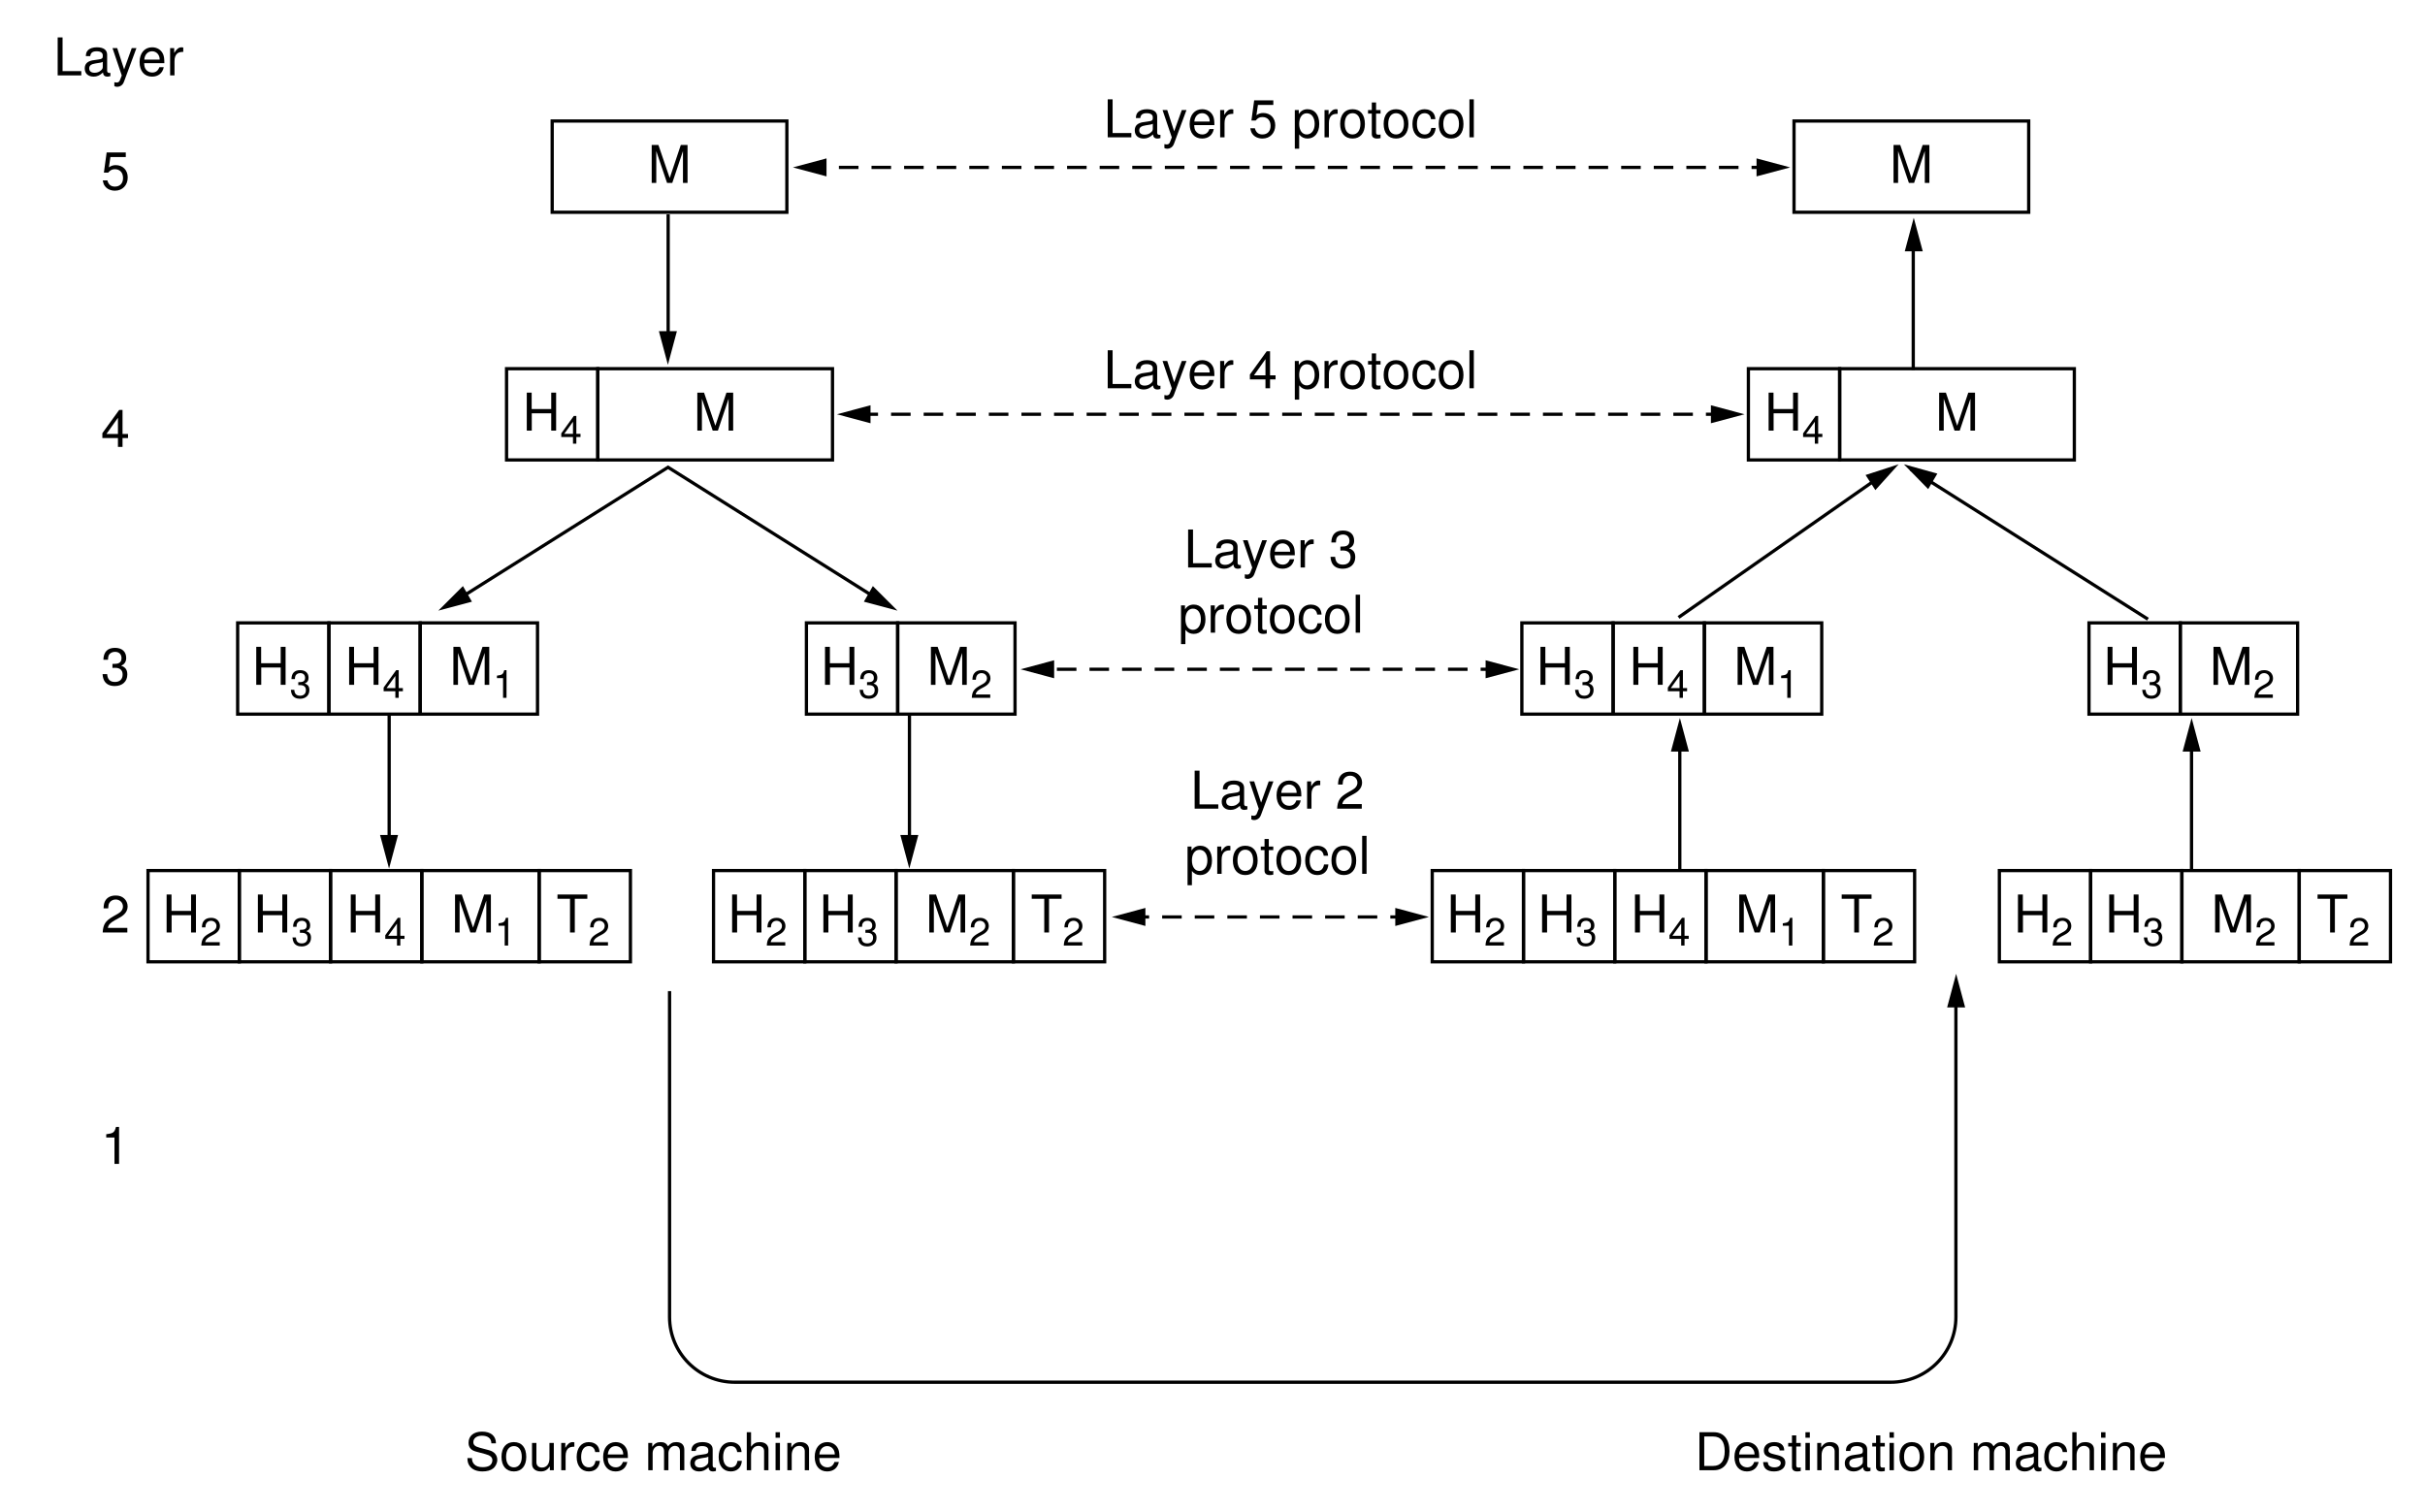 <?xml version="1.0" encoding="UTF-8"?>
<svg xmlns="http://www.w3.org/2000/svg" xmlns:xlink="http://www.w3.org/1999/xlink" width="372pt" height="232pt" viewBox="0 0 372 232" version="1.1">
<defs>
<g>
<symbol overflow="visible" id="glyph0-0">
<path style="stroke:none;" d=""/>
</symbol>
<symbol overflow="visible" id="glyph0-1">
<path style="stroke:none;" d="M 4.406 -2.656 L 4.406 0 L 5.156 0 L 5.156 -5.828 L 4.406 -5.828 L 4.406 -3.312 L 1.406 -3.312 L 1.406 -5.828 L 0.656 -5.828 L 0.656 0 L 1.422 0 L 1.422 -2.656 Z M 4.406 -2.656 "/>
</symbol>
<symbol overflow="visible" id="glyph0-2">
<path style="stroke:none;" d="M 3.75 0 L 5.391 -4.891 L 5.391 0 L 6.094 0 L 6.094 -5.828 L 5.062 -5.828 L 3.359 -0.75 L 1.625 -5.828 L 0.594 -5.828 L 0.594 0 L 1.297 0 L 1.297 -4.891 L 2.953 0 Z M 3.75 0 "/>
</symbol>
<symbol overflow="visible" id="glyph0-3">
<path style="stroke:none;" d="M 2.828 -5.172 L 4.75 -5.172 L 4.75 -5.828 L 0.172 -5.828 L 0.172 -5.172 L 2.094 -5.172 L 2.094 0 L 2.828 0 Z M 2.828 -5.172 "/>
</symbol>
<symbol overflow="visible" id="glyph0-4">
<path style="stroke:none;" d="M 1.391 -5.828 L 0.641 -5.828 L 0.641 0 L 4.266 0 L 4.266 -0.656 L 1.391 -0.656 Z M 1.391 -5.828 "/>
</symbol>
<symbol overflow="visible" id="glyph0-5">
<path style="stroke:none;" d="M 4.281 -0.391 C 4.203 -0.375 4.172 -0.375 4.141 -0.375 C 3.906 -0.375 3.781 -0.5 3.781 -0.703 L 3.781 -3.172 C 3.781 -3.906 3.234 -4.312 2.203 -4.312 C 1.594 -4.312 1.094 -4.141 0.812 -3.828 C 0.609 -3.609 0.531 -3.375 0.516 -2.953 L 1.188 -2.953 C 1.25 -3.469 1.547 -3.703 2.172 -3.703 C 2.781 -3.703 3.109 -3.469 3.109 -3.078 L 3.109 -2.891 C 3.109 -2.609 2.938 -2.5 2.422 -2.438 C 1.469 -2.312 1.328 -2.281 1.078 -2.172 C 0.578 -1.969 0.344 -1.594 0.344 -1.062 C 0.344 -0.297 0.859 0.188 1.719 0.188 C 2.234 0.188 2.656 0 3.141 -0.438 C 3.188 -0.016 3.391 0.188 3.828 0.188 C 3.953 0.188 4.062 0.172 4.281 0.109 Z M 3.109 -1.312 C 3.109 -1.094 3.047 -0.953 2.844 -0.781 C 2.578 -0.531 2.25 -0.406 1.859 -0.406 C 1.344 -0.406 1.031 -0.641 1.031 -1.078 C 1.031 -1.516 1.328 -1.734 2.047 -1.844 C 2.75 -1.938 2.891 -1.969 3.109 -2.078 Z M 3.109 -1.312 "/>
</symbol>
<symbol overflow="visible" id="glyph0-6">
<path style="stroke:none;" d="M 3.109 -4.188 L 1.938 -0.922 L 0.875 -4.188 L 0.156 -4.188 L 1.578 0.016 L 1.312 0.688 C 1.219 0.969 1.062 1.094 0.781 1.094 C 0.688 1.094 0.578 1.078 0.438 1.047 L 0.438 1.641 C 0.562 1.719 0.703 1.75 0.875 1.75 C 1.094 1.75 1.328 1.672 1.5 1.547 C 1.719 1.391 1.828 1.219 1.953 0.875 L 3.828 -4.188 Z M 3.109 -4.188 "/>
</symbol>
<symbol overflow="visible" id="glyph0-7">
<path style="stroke:none;" d="M 4.109 -1.875 C 4.109 -2.516 4.062 -2.891 3.938 -3.203 C 3.656 -3.891 3.031 -4.312 2.234 -4.312 C 1.078 -4.312 0.312 -3.422 0.312 -2.047 C 0.312 -0.656 1.047 0.188 2.219 0.188 C 3.188 0.188 3.844 -0.359 4.016 -1.266 L 3.344 -1.266 C 3.156 -0.719 2.781 -0.438 2.25 -0.438 C 1.828 -0.438 1.469 -0.625 1.234 -0.969 C 1.078 -1.219 1.031 -1.453 1.016 -1.875 Z M 1.031 -2.422 C 1.094 -3.188 1.562 -3.703 2.234 -3.703 C 2.891 -3.703 3.391 -3.156 3.391 -2.469 C 3.391 -2.453 3.391 -2.438 3.391 -2.422 Z M 1.031 -2.422 "/>
</symbol>
<symbol overflow="visible" id="glyph0-8">
<path style="stroke:none;" d="M 0.547 -4.188 L 0.547 0 L 1.219 0 L 1.219 -2.172 C 1.219 -2.781 1.375 -3.172 1.703 -3.406 C 1.906 -3.547 2.109 -3.594 2.562 -3.609 L 2.562 -4.281 C 2.453 -4.297 2.406 -4.312 2.312 -4.312 C 1.875 -4.312 1.547 -4.062 1.172 -3.438 L 1.172 -4.188 Z M 0.547 -4.188 "/>
</symbol>
<symbol overflow="visible" id="glyph0-9">
<path style="stroke:none;" d=""/>
</symbol>
<symbol overflow="visible" id="glyph0-10">
<path style="stroke:none;" d="M 4.047 -0.703 L 1.062 -0.703 C 1.141 -1.156 1.391 -1.453 2.094 -1.859 L 2.891 -2.297 C 3.688 -2.734 4.094 -3.312 4.094 -4.016 C 4.094 -4.484 3.891 -4.922 3.562 -5.219 C 3.219 -5.531 2.812 -5.672 2.266 -5.672 C 1.547 -5.672 1.016 -5.422 0.703 -4.938 C 0.5 -4.625 0.422 -4.281 0.406 -3.703 L 1.109 -3.703 C 1.125 -4.094 1.172 -4.312 1.266 -4.5 C 1.453 -4.844 1.828 -5.062 2.25 -5.062 C 2.891 -5.062 3.375 -4.594 3.375 -3.984 C 3.375 -3.547 3.109 -3.156 2.594 -2.875 L 1.859 -2.453 C 0.688 -1.781 0.344 -1.25 0.266 0 L 4.047 0 Z M 4.047 -0.703 "/>
</symbol>
<symbol overflow="visible" id="glyph0-11">
<path style="stroke:none;" d="M 0.438 1.75 L 1.109 1.75 L 1.109 -0.438 C 1.453 -0.016 1.844 0.188 2.391 0.188 C 3.469 0.188 4.188 -0.688 4.188 -2.031 C 4.188 -3.438 3.5 -4.312 2.391 -4.312 C 1.812 -4.312 1.359 -4.062 1.047 -3.562 L 1.047 -4.188 L 0.438 -4.188 Z M 2.266 -3.688 C 3.016 -3.688 3.484 -3.047 3.484 -2.047 C 3.484 -1.094 3 -0.438 2.266 -0.438 C 1.562 -0.438 1.109 -1.078 1.109 -2.062 C 1.109 -3.047 1.562 -3.688 2.266 -3.688 Z M 2.266 -3.688 "/>
</symbol>
<symbol overflow="visible" id="glyph0-12">
<path style="stroke:none;" d="M 2.172 -4.312 C 1 -4.312 0.281 -3.469 0.281 -2.062 C 0.281 -0.656 0.984 0.188 2.188 0.188 C 3.359 0.188 4.078 -0.656 4.078 -2.031 C 4.078 -3.484 3.391 -4.312 2.172 -4.312 Z M 2.188 -3.703 C 2.938 -3.703 3.391 -3.078 3.391 -2.047 C 3.391 -1.062 2.922 -0.438 2.188 -0.438 C 1.438 -0.438 0.984 -1.047 0.984 -2.062 C 0.984 -3.078 1.438 -3.703 2.188 -3.703 Z M 2.188 -3.703 "/>
</symbol>
<symbol overflow="visible" id="glyph0-13">
<path style="stroke:none;" d="M 2.031 -4.188 L 1.344 -4.188 L 1.344 -5.344 L 0.688 -5.344 L 0.688 -4.188 L 0.109 -4.188 L 0.109 -3.641 L 0.688 -3.641 L 0.688 -0.484 C 0.688 -0.062 0.969 0.188 1.484 0.188 C 1.641 0.188 1.812 0.172 2.031 0.125 L 2.031 -0.438 C 1.938 -0.406 1.844 -0.406 1.719 -0.406 C 1.422 -0.406 1.344 -0.484 1.344 -0.781 L 1.344 -3.641 L 2.031 -3.641 Z M 2.031 -4.188 "/>
</symbol>
<symbol overflow="visible" id="glyph0-14">
<path style="stroke:none;" d="M 3.766 -2.781 C 3.734 -3.188 3.641 -3.453 3.484 -3.688 C 3.203 -4.078 2.703 -4.312 2.109 -4.312 C 0.984 -4.312 0.25 -3.422 0.25 -2.031 C 0.25 -0.672 0.969 0.188 2.109 0.188 C 3.109 0.188 3.734 -0.422 3.812 -1.438 L 3.141 -1.438 C 3.031 -0.766 2.688 -0.438 2.125 -0.438 C 1.391 -0.438 0.938 -1.031 0.938 -2.031 C 0.938 -3.078 1.375 -3.703 2.109 -3.703 C 2.656 -3.703 3.016 -3.375 3.094 -2.781 Z M 3.766 -2.781 "/>
</symbol>
<symbol overflow="visible" id="glyph0-15">
<path style="stroke:none;" d="M 1.219 -5.828 L 0.547 -5.828 L 0.547 0 L 1.219 0 Z M 1.219 -5.828 "/>
</symbol>
<symbol overflow="visible" id="glyph0-16">
<path style="stroke:none;" d="M 1.766 -2.594 L 1.859 -2.594 L 2.156 -2.609 C 2.922 -2.609 3.328 -2.25 3.328 -1.578 C 3.328 -0.859 2.891 -0.438 2.156 -0.438 C 1.391 -0.438 1.016 -0.828 0.953 -1.641 L 0.25 -1.641 C 0.281 -1.188 0.375 -0.891 0.5 -0.641 C 0.797 -0.094 1.359 0.188 2.125 0.188 C 3.297 0.188 4.047 -0.516 4.047 -1.578 C 4.047 -2.297 3.766 -2.703 3.094 -2.938 C 3.609 -3.141 3.875 -3.547 3.875 -4.109 C 3.875 -5.094 3.234 -5.672 2.156 -5.672 C 1.016 -5.672 0.406 -5.047 0.375 -3.844 L 1.078 -3.844 C 1.094 -4.188 1.125 -4.375 1.203 -4.547 C 1.375 -4.859 1.719 -5.062 2.156 -5.062 C 2.781 -5.062 3.156 -4.688 3.156 -4.094 C 3.156 -3.688 3.016 -3.453 2.703 -3.312 C 2.516 -3.234 2.266 -3.203 1.766 -3.203 Z M 1.766 -2.594 "/>
</symbol>
<symbol overflow="visible" id="glyph0-17">
<path style="stroke:none;" d="M 2.609 -1.359 L 2.609 0 L 3.312 0 L 3.312 -1.359 L 4.156 -1.359 L 4.156 -1.984 L 3.312 -1.984 L 3.312 -5.672 L 2.797 -5.672 L 0.219 -2.109 L 0.219 -1.359 Z M 2.609 -1.984 L 0.844 -1.984 L 2.609 -4.469 Z M 2.609 -1.984 "/>
</symbol>
<symbol overflow="visible" id="glyph0-18">
<path style="stroke:none;" d="M 3.812 -5.672 L 0.875 -5.672 L 0.453 -2.578 L 1.109 -2.578 C 1.438 -2.969 1.703 -3.109 2.141 -3.109 C 2.906 -3.109 3.391 -2.594 3.391 -1.75 C 3.391 -0.938 2.906 -0.438 2.141 -0.438 C 1.531 -0.438 1.156 -0.75 0.984 -1.391 L 0.281 -1.391 C 0.375 -0.922 0.453 -0.703 0.625 -0.5 C 0.938 -0.062 1.516 0.188 2.156 0.188 C 3.297 0.188 4.109 -0.641 4.109 -1.844 C 4.109 -2.969 3.359 -3.734 2.266 -3.734 C 1.875 -3.734 1.547 -3.625 1.219 -3.391 L 1.453 -4.969 L 3.812 -4.969 Z M 3.812 -5.672 "/>
</symbol>
<symbol overflow="visible" id="glyph0-19">
<path style="stroke:none;" d="M 2.078 -4.047 L 2.078 0 L 2.781 0 L 2.781 -5.672 L 2.312 -5.672 C 2.062 -4.797 1.906 -4.688 0.812 -4.547 L 0.812 -4.047 Z M 2.078 -4.047 "/>
</symbol>
<symbol overflow="visible" id="glyph0-20">
<path style="stroke:none;" d="M 4.766 -4.125 C 4.766 -5.266 3.969 -5.922 2.625 -5.922 C 1.359 -5.922 0.562 -5.266 0.562 -4.219 C 0.562 -3.5 0.938 -3.062 1.703 -2.859 L 3.156 -2.469 C 3.891 -2.281 4.219 -1.984 4.219 -1.531 C 4.219 -1.219 4.062 -0.891 3.812 -0.719 C 3.578 -0.562 3.203 -0.469 2.734 -0.469 C 2.109 -0.469 1.672 -0.625 1.391 -0.953 C 1.172 -1.219 1.078 -1.5 1.094 -1.859 L 0.391 -1.859 C 0.391 -1.312 0.5 -0.969 0.734 -0.641 C 1.125 -0.109 1.797 0.188 2.688 0.188 C 3.391 0.188 3.953 0.031 4.328 -0.266 C 4.719 -0.578 4.969 -1.094 4.969 -1.594 C 4.969 -2.312 4.516 -2.844 3.734 -3.062 L 2.266 -3.453 C 1.562 -3.641 1.297 -3.875 1.297 -4.312 C 1.297 -4.906 1.828 -5.297 2.609 -5.297 C 3.531 -5.297 4.062 -4.875 4.062 -4.125 Z M 4.766 -4.125 "/>
</symbol>
<symbol overflow="visible" id="glyph0-21">
<path style="stroke:none;" d="M 3.859 0 L 3.859 -4.188 L 3.188 -4.188 L 3.188 -1.812 C 3.188 -0.953 2.75 -0.406 2.047 -0.406 C 1.516 -0.406 1.188 -0.719 1.188 -1.219 L 1.188 -4.188 L 0.516 -4.188 L 0.516 -0.953 C 0.516 -0.266 1.047 0.188 1.859 0.188 C 2.469 0.188 2.859 -0.031 3.25 -0.578 L 3.25 0 Z M 3.859 0 "/>
</symbol>
<symbol overflow="visible" id="glyph0-22">
<path style="stroke:none;" d="M 0.562 -4.188 L 0.562 0 L 1.234 0 L 1.234 -2.625 C 1.234 -3.234 1.672 -3.734 2.219 -3.734 C 2.719 -3.734 2.984 -3.422 2.984 -2.891 L 2.984 0 L 3.656 0 L 3.656 -2.625 C 3.656 -3.234 4.109 -3.734 4.641 -3.734 C 5.141 -3.734 5.422 -3.422 5.422 -2.891 L 5.422 0 L 6.094 0 L 6.094 -3.141 C 6.094 -3.891 5.656 -4.312 4.875 -4.312 C 4.312 -4.312 3.984 -4.141 3.594 -3.672 C 3.344 -4.125 3.016 -4.312 2.469 -4.312 C 1.906 -4.312 1.531 -4.109 1.172 -3.594 L 1.172 -4.188 Z M 0.562 -4.188 "/>
</symbol>
<symbol overflow="visible" id="glyph0-23">
<path style="stroke:none;" d="M 0.562 -5.828 L 0.562 0 L 1.219 0 L 1.219 -2.312 C 1.219 -3.172 1.672 -3.734 2.359 -3.734 C 2.578 -3.734 2.797 -3.656 2.953 -3.531 C 3.141 -3.406 3.219 -3.203 3.219 -2.906 L 3.219 0 L 3.891 0 L 3.891 -3.172 C 3.891 -3.875 3.391 -4.312 2.562 -4.312 C 1.969 -4.312 1.609 -4.125 1.219 -3.609 L 1.219 -5.828 Z M 0.562 -5.828 "/>
</symbol>
<symbol overflow="visible" id="glyph0-24">
<path style="stroke:none;" d="M 1.203 -4.188 L 0.531 -4.188 L 0.531 0 L 1.203 0 Z M 1.203 -5.828 L 0.531 -5.828 L 0.531 -4.984 L 1.203 -4.984 Z M 1.203 -5.828 "/>
</symbol>
<symbol overflow="visible" id="glyph0-25">
<path style="stroke:none;" d="M 0.562 -4.188 L 0.562 0 L 1.234 0 L 1.234 -2.312 C 1.234 -3.172 1.688 -3.734 2.375 -3.734 C 2.891 -3.734 3.234 -3.406 3.234 -2.906 L 3.234 0 L 3.891 0 L 3.891 -3.172 C 3.891 -3.859 3.375 -4.312 2.562 -4.312 C 1.938 -4.312 1.547 -4.078 1.172 -3.484 L 1.172 -4.188 Z M 0.562 -4.188 "/>
</symbol>
<symbol overflow="visible" id="glyph0-26">
<path style="stroke:none;" d="M 0.719 0 L 2.953 0 C 4.438 0 5.328 -1.109 5.328 -2.922 C 5.328 -4.734 4.438 -5.828 2.953 -5.828 L 0.719 -5.828 Z M 1.453 -0.656 L 1.453 -5.172 L 2.828 -5.172 C 3.984 -5.172 4.594 -4.406 4.594 -2.906 C 4.594 -1.438 3.984 -0.656 2.828 -0.656 Z M 1.453 -0.656 "/>
</symbol>
<symbol overflow="visible" id="glyph0-27">
<path style="stroke:none;" d="M 3.5 -3.031 C 3.5 -3.844 2.953 -4.312 1.984 -4.312 C 1.016 -4.312 0.375 -3.812 0.375 -3.031 C 0.375 -2.375 0.719 -2.062 1.703 -1.828 L 2.328 -1.672 C 2.797 -1.562 2.969 -1.391 2.969 -1.094 C 2.969 -0.703 2.578 -0.438 2 -0.438 C 1.641 -0.438 1.344 -0.531 1.172 -0.719 C 1.062 -0.828 1.016 -0.953 0.969 -1.25 L 0.266 -1.25 C 0.297 -0.281 0.844 0.188 1.938 0.188 C 3 0.188 3.672 -0.344 3.672 -1.141 C 3.672 -1.766 3.312 -2.109 2.484 -2.312 L 1.844 -2.469 C 1.297 -2.594 1.078 -2.766 1.078 -3.062 C 1.078 -3.453 1.422 -3.703 1.953 -3.703 C 2.5 -3.703 2.781 -3.469 2.797 -3.031 Z M 3.5 -3.031 "/>
</symbol>
<symbol overflow="visible" id="glyph1-0">
<path style="stroke:none;" d=""/>
</symbol>
<symbol overflow="visible" id="glyph1-1">
<path style="stroke:none;" d="M 3.031 -0.516 L 0.797 -0.516 C 0.859 -0.875 1.047 -1.094 1.562 -1.391 L 2.172 -1.719 C 2.766 -2.047 3.062 -2.484 3.062 -3 C 3.062 -3.359 2.922 -3.688 2.672 -3.922 C 2.422 -4.141 2.109 -4.25 1.703 -4.25 C 1.156 -4.25 0.766 -4.062 0.531 -3.703 C 0.375 -3.469 0.312 -3.203 0.297 -2.781 L 0.828 -2.781 C 0.844 -3.062 0.875 -3.234 0.953 -3.375 C 1.094 -3.641 1.375 -3.797 1.688 -3.797 C 2.172 -3.797 2.531 -3.453 2.531 -3 C 2.531 -2.656 2.328 -2.375 1.953 -2.156 L 1.391 -1.844 C 0.516 -1.344 0.25 -0.938 0.203 0 L 3.031 0 Z M 3.031 -0.516 "/>
</symbol>
<symbol overflow="visible" id="glyph1-2">
<path style="stroke:none;" d="M 1.328 -1.953 L 1.609 -1.953 C 2.203 -1.953 2.5 -1.688 2.5 -1.188 C 2.5 -0.641 2.172 -0.328 1.609 -0.328 C 1.031 -0.328 0.75 -0.625 0.719 -1.234 L 0.188 -1.234 C 0.219 -0.891 0.281 -0.672 0.375 -0.484 C 0.594 -0.078 1.016 0.141 1.594 0.141 C 2.469 0.141 3.031 -0.391 3.031 -1.188 C 3.031 -1.734 2.828 -2.031 2.312 -2.203 C 2.719 -2.359 2.906 -2.656 2.906 -3.078 C 2.906 -3.812 2.422 -4.25 1.609 -4.25 C 0.75 -4.25 0.297 -3.781 0.281 -2.875 L 0.812 -2.875 C 0.812 -3.141 0.844 -3.281 0.906 -3.406 C 1.031 -3.641 1.297 -3.797 1.625 -3.797 C 2.094 -3.797 2.375 -3.516 2.375 -3.062 C 2.375 -2.766 2.266 -2.594 2.031 -2.484 C 1.891 -2.438 1.703 -2.406 1.328 -2.406 Z M 1.328 -1.953 "/>
</symbol>
<symbol overflow="visible" id="glyph1-3">
<path style="stroke:none;" d="M 1.969 -1.016 L 1.969 0 L 2.484 0 L 2.484 -1.016 L 3.125 -1.016 L 3.125 -1.5 L 2.484 -1.5 L 2.484 -4.25 L 2.094 -4.25 L 0.172 -1.578 L 0.172 -1.016 Z M 1.969 -1.5 L 0.625 -1.5 L 1.969 -3.359 Z M 1.969 -1.5 "/>
</symbol>
<symbol overflow="visible" id="glyph1-4">
<path style="stroke:none;" d="M 1.547 -3.031 L 1.547 0 L 2.078 0 L 2.078 -4.25 L 1.734 -4.25 C 1.547 -3.594 1.422 -3.516 0.609 -3.406 L 0.609 -3.031 Z M 1.547 -3.031 "/>
</symbol>
</g>
</defs>
<g id="surface1">
<g style="fill:rgb(0%,0%,0%);fill-opacity:1;">
  <use xlink:href="#glyph0-1" x="24.903" y="143.068"/>
</g>
<g style="fill:rgb(0%,0%,0%);fill-opacity:1;">
  <use xlink:href="#glyph1-1" x="30.678" y="145.068"/>
</g>
<path style="fill:none;stroke-width:5;stroke-linecap:butt;stroke-linejoin:miter;stroke:rgb(0%,0%,0%);stroke-opacity:1;stroke-miterlimit:4;" d="M 227.07 844.336 L 367.07 844.336 L 367.07 984.336 L 227.07 984.336 Z M 227.07 844.336 " transform="matrix(0.1,0,0,-0.1,0,232)"/>
<g style="fill:rgb(0%,0%,0%);fill-opacity:1;">
  <use xlink:href="#glyph0-1" x="38.903" y="143.068"/>
</g>
<g style="fill:rgb(0%,0%,0%);fill-opacity:1;">
  <use xlink:href="#glyph1-2" x="44.678" y="145.068"/>
</g>
<g style="fill:rgb(0%,0%,0%);fill-opacity:1;">
  <use xlink:href="#glyph0-1" x="53.153" y="143.068"/>
</g>
<g style="fill:rgb(0%,0%,0%);fill-opacity:1;">
  <use xlink:href="#glyph1-3" x="58.928" y="145.068"/>
</g>
<g style="fill:rgb(0%,0%,0%);fill-opacity:1;">
  <use xlink:href="#glyph0-2" x="69.209" y="143.068"/>
</g>
<g style="fill:rgb(0%,0%,0%);fill-opacity:1;">
  <use xlink:href="#glyph1-4" x="75.873" y="145.068"/>
</g>
<path style="fill:none;stroke-width:5;stroke-linecap:butt;stroke-linejoin:miter;stroke:rgb(0%,0%,0%);stroke-opacity:1;stroke-miterlimit:4;" d="M 367.07 844.336 L 507.07 844.336 L 507.07 984.336 L 367.07 984.336 Z M 367.07 844.336 " transform="matrix(0.1,0,0,-0.1,0,232)"/>
<path style="fill:none;stroke-width:5;stroke-linecap:butt;stroke-linejoin:miter;stroke:rgb(0%,0%,0%);stroke-opacity:1;stroke-miterlimit:4;" d="M 507.07 844.336 L 647.07 844.336 L 647.07 984.336 L 507.07 984.336 Z M 507.07 844.336 " transform="matrix(0.1,0,0,-0.1,0,232)"/>
<path style="fill:none;stroke-width:5;stroke-linecap:butt;stroke-linejoin:miter;stroke:rgb(0%,0%,0%);stroke-opacity:1;stroke-miterlimit:4;" d="M 647.07 844.336 L 827.07 844.336 L 827.07 984.336 L 647.07 984.336 Z M 647.07 844.336 " transform="matrix(0.1,0,0,-0.1,0,232)"/>
<g style="fill:rgb(0%,0%,0%);fill-opacity:1;">
  <use xlink:href="#glyph0-3" x="85.347" y="143.068"/>
</g>
<g style="fill:rgb(0%,0%,0%);fill-opacity:1;">
  <use xlink:href="#glyph1-1" x="90.235" y="145.068"/>
</g>
<path style="fill:none;stroke-width:5;stroke-linecap:butt;stroke-linejoin:miter;stroke:rgb(0%,0%,0%);stroke-opacity:1;stroke-miterlimit:4;" d="M 827.07 844.336 L 967.07 844.336 L 967.07 984.336 L 827.07 984.336 Z M 827.07 844.336 " transform="matrix(0.1,0,0,-0.1,0,232)"/>
<g style="fill:rgb(0%,0%,0%);fill-opacity:1;">
  <use xlink:href="#glyph0-1" x="111.653" y="143.068"/>
</g>
<g style="fill:rgb(0%,0%,0%);fill-opacity:1;">
  <use xlink:href="#glyph1-1" x="117.428" y="145.068"/>
</g>
<path style="fill:none;stroke-width:5;stroke-linecap:butt;stroke-linejoin:miter;stroke:rgb(0%,0%,0%);stroke-opacity:1;stroke-miterlimit:4;" d="M 1094.57 844.336 L 1234.57 844.336 L 1234.57 984.336 L 1094.57 984.336 Z M 1094.57 844.336 " transform="matrix(0.1,0,0,-0.1,0,232)"/>
<g style="fill:rgb(0%,0%,0%);fill-opacity:1;">
  <use xlink:href="#glyph0-1" x="125.653" y="143.068"/>
</g>
<g style="fill:rgb(0%,0%,0%);fill-opacity:1;">
  <use xlink:href="#glyph1-2" x="131.428" y="145.068"/>
</g>
<g style="fill:rgb(0%,0%,0%);fill-opacity:1;">
  <use xlink:href="#glyph0-2" x="141.96" y="143.068"/>
</g>
<g style="fill:rgb(0%,0%,0%);fill-opacity:1;">
  <use xlink:href="#glyph1-1" x="148.623" y="145.068"/>
</g>
<path style="fill:none;stroke-width:5;stroke-linecap:butt;stroke-linejoin:miter;stroke:rgb(0%,0%,0%);stroke-opacity:1;stroke-miterlimit:4;" d="M 1234.57 844.336 L 1374.57 844.336 L 1374.57 984.336 L 1234.57 984.336 Z M 1234.57 844.336 " transform="matrix(0.1,0,0,-0.1,0,232)"/>
<path style="fill:none;stroke-width:5;stroke-linecap:butt;stroke-linejoin:miter;stroke:rgb(0%,0%,0%);stroke-opacity:1;stroke-miterlimit:4;" d="M 1374.57 844.336 L 1554.57 844.336 L 1554.57 984.336 L 1374.57 984.336 Z M 1374.57 844.336 " transform="matrix(0.1,0,0,-0.1,0,232)"/>
<g style="fill:rgb(0%,0%,0%);fill-opacity:1;">
  <use xlink:href="#glyph0-3" x="158.097" y="143.068"/>
</g>
<g style="fill:rgb(0%,0%,0%);fill-opacity:1;">
  <use xlink:href="#glyph1-1" x="162.985" y="145.068"/>
</g>
<path style="fill:none;stroke-width:5;stroke-linecap:butt;stroke-linejoin:miter;stroke:rgb(0%,0%,0%);stroke-opacity:1;stroke-miterlimit:4;" d="M 1554.57 844.336 L 1694.57 844.336 L 1694.57 984.336 L 1554.57 984.336 Z M 1554.57 844.336 " transform="matrix(0.1,0,0,-0.1,0,232)"/>
<g style="fill:rgb(0%,0%,0%);fill-opacity:1;">
  <use xlink:href="#glyph0-1" x="221.903" y="143.068"/>
</g>
<g style="fill:rgb(0%,0%,0%);fill-opacity:1;">
  <use xlink:href="#glyph1-1" x="227.678" y="145.068"/>
</g>
<path style="fill:none;stroke-width:5;stroke-linecap:butt;stroke-linejoin:miter;stroke:rgb(0%,0%,0%);stroke-opacity:1;stroke-miterlimit:4;" d="M 2197.07 844.336 L 2337.07 844.336 L 2337.07 984.336 L 2197.07 984.336 Z M 2197.07 844.336 " transform="matrix(0.1,0,0,-0.1,0,232)"/>
<g style="fill:rgb(0%,0%,0%);fill-opacity:1;">
  <use xlink:href="#glyph0-1" x="235.903" y="143.068"/>
</g>
<g style="fill:rgb(0%,0%,0%);fill-opacity:1;">
  <use xlink:href="#glyph1-2" x="241.678" y="145.068"/>
</g>
<g style="fill:rgb(0%,0%,0%);fill-opacity:1;">
  <use xlink:href="#glyph0-1" x="250.153" y="143.068"/>
</g>
<g style="fill:rgb(0%,0%,0%);fill-opacity:1;">
  <use xlink:href="#glyph1-3" x="255.928" y="145.068"/>
</g>
<g style="fill:rgb(0%,0%,0%);fill-opacity:1;">
  <use xlink:href="#glyph0-2" x="266.21" y="143.068"/>
</g>
<g style="fill:rgb(0%,0%,0%);fill-opacity:1;">
  <use xlink:href="#glyph1-4" x="272.873" y="145.068"/>
</g>
<path style="fill:none;stroke-width:5;stroke-linecap:butt;stroke-linejoin:miter;stroke:rgb(0%,0%,0%);stroke-opacity:1;stroke-miterlimit:4;" d="M 2337.07 844.336 L 2477.07 844.336 L 2477.07 984.336 L 2337.07 984.336 Z M 2337.07 844.336 " transform="matrix(0.1,0,0,-0.1,0,232)"/>
<path style="fill:none;stroke-width:5;stroke-linecap:butt;stroke-linejoin:miter;stroke:rgb(0%,0%,0%);stroke-opacity:1;stroke-miterlimit:4;" d="M 2477.07 844.336 L 2617.07 844.336 L 2617.07 984.336 L 2477.07 984.336 Z M 2477.07 844.336 " transform="matrix(0.1,0,0,-0.1,0,232)"/>
<path style="fill:none;stroke-width:5;stroke-linecap:butt;stroke-linejoin:miter;stroke:rgb(0%,0%,0%);stroke-opacity:1;stroke-miterlimit:4;" d="M 2617.07 844.336 L 2797.07 844.336 L 2797.07 984.336 L 2617.07 984.336 Z M 2617.07 844.336 " transform="matrix(0.1,0,0,-0.1,0,232)"/>
<g style="fill:rgb(0%,0%,0%);fill-opacity:1;">
  <use xlink:href="#glyph0-3" x="282.347" y="143.068"/>
</g>
<g style="fill:rgb(0%,0%,0%);fill-opacity:1;">
  <use xlink:href="#glyph1-1" x="287.235" y="145.068"/>
</g>
<path style="fill:none;stroke-width:5;stroke-linecap:butt;stroke-linejoin:miter;stroke:rgb(0%,0%,0%);stroke-opacity:1;stroke-miterlimit:4;" d="M 2797.07 844.336 L 2937.07 844.336 L 2937.07 984.336 L 2797.07 984.336 Z M 2797.07 844.336 " transform="matrix(0.1,0,0,-0.1,0,232)"/>
<g style="fill:rgb(0%,0%,0%);fill-opacity:1;">
  <use xlink:href="#glyph0-1" x="308.903" y="143.068"/>
</g>
<g style="fill:rgb(0%,0%,0%);fill-opacity:1;">
  <use xlink:href="#glyph1-1" x="314.678" y="145.068"/>
</g>
<path style="fill:none;stroke-width:5;stroke-linecap:butt;stroke-linejoin:miter;stroke:rgb(0%,0%,0%);stroke-opacity:1;stroke-miterlimit:4;" d="M 3067.07 844.336 L 3207.07 844.336 L 3207.07 984.336 L 3067.07 984.336 Z M 3067.07 844.336 " transform="matrix(0.1,0,0,-0.1,0,232)"/>
<g style="fill:rgb(0%,0%,0%);fill-opacity:1;">
  <use xlink:href="#glyph0-1" x="322.903" y="143.068"/>
</g>
<g style="fill:rgb(0%,0%,0%);fill-opacity:1;">
  <use xlink:href="#glyph1-2" x="328.678" y="145.068"/>
</g>
<g style="fill:rgb(0%,0%,0%);fill-opacity:1;">
  <use xlink:href="#glyph0-2" x="339.21" y="143.068"/>
</g>
<g style="fill:rgb(0%,0%,0%);fill-opacity:1;">
  <use xlink:href="#glyph1-1" x="345.873" y="145.068"/>
</g>
<path style="fill:none;stroke-width:5;stroke-linecap:butt;stroke-linejoin:miter;stroke:rgb(0%,0%,0%);stroke-opacity:1;stroke-miterlimit:4;" d="M 3207.07 844.336 L 3347.07 844.336 L 3347.07 984.336 L 3207.07 984.336 Z M 3207.07 844.336 " transform="matrix(0.1,0,0,-0.1,0,232)"/>
<path style="fill:none;stroke-width:5;stroke-linecap:butt;stroke-linejoin:miter;stroke:rgb(0%,0%,0%);stroke-opacity:1;stroke-miterlimit:4;" d="M 3347.07 844.336 L 3527.07 844.336 L 3527.07 984.336 L 3347.07 984.336 Z M 3347.07 844.336 " transform="matrix(0.1,0,0,-0.1,0,232)"/>
<g style="fill:rgb(0%,0%,0%);fill-opacity:1;">
  <use xlink:href="#glyph0-3" x="355.347" y="143.068"/>
</g>
<g style="fill:rgb(0%,0%,0%);fill-opacity:1;">
  <use xlink:href="#glyph1-1" x="360.235" y="145.068"/>
</g>
<path style="fill:none;stroke-width:5;stroke-linecap:butt;stroke-linejoin:miter;stroke:rgb(0%,0%,0%);stroke-opacity:1;stroke-miterlimit:4;" d="M 3527.07 844.336 L 3667.07 844.336 L 3667.07 984.336 L 3527.07 984.336 Z M 3527.07 844.336 " transform="matrix(0.1,0,0,-0.1,0,232)"/>
<g style="fill:rgb(0%,0%,0%);fill-opacity:1;">
  <use xlink:href="#glyph0-1" x="38.653" y="105.068"/>
</g>
<g style="fill:rgb(0%,0%,0%);fill-opacity:1;">
  <use xlink:href="#glyph1-2" x="44.428" y="107.068"/>
</g>
<g style="fill:rgb(0%,0%,0%);fill-opacity:1;">
  <use xlink:href="#glyph0-1" x="52.903" y="105.068"/>
</g>
<g style="fill:rgb(0%,0%,0%);fill-opacity:1;">
  <use xlink:href="#glyph1-3" x="58.678" y="107.068"/>
</g>
<g style="fill:rgb(0%,0%,0%);fill-opacity:1;">
  <use xlink:href="#glyph0-2" x="68.959" y="105.068"/>
</g>
<g style="fill:rgb(0%,0%,0%);fill-opacity:1;">
  <use xlink:href="#glyph1-4" x="75.623" y="107.068"/>
</g>
<path style="fill:none;stroke-width:5;stroke-linecap:butt;stroke-linejoin:miter;stroke:rgb(0%,0%,0%);stroke-opacity:1;stroke-miterlimit:4;" d="M 364.57 1224.336 L 504.57 1224.336 L 504.57 1364.336 L 364.57 1364.336 Z M 364.57 1224.336 " transform="matrix(0.1,0,0,-0.1,0,232)"/>
<path style="fill:none;stroke-width:5;stroke-linecap:butt;stroke-linejoin:miter;stroke:rgb(0%,0%,0%);stroke-opacity:1;stroke-miterlimit:4;" d="M 504.57 1224.336 L 644.57 1224.336 L 644.57 1364.336 L 504.57 1364.336 Z M 504.57 1224.336 " transform="matrix(0.1,0,0,-0.1,0,232)"/>
<path style="fill:none;stroke-width:5;stroke-linecap:butt;stroke-linejoin:miter;stroke:rgb(0%,0%,0%);stroke-opacity:1;stroke-miterlimit:4;" d="M 644.57 1224.336 L 824.57 1224.336 L 824.57 1364.336 L 644.57 1364.336 Z M 644.57 1224.336 " transform="matrix(0.1,0,0,-0.1,0,232)"/>
<g style="fill:rgb(0%,0%,0%);fill-opacity:1;">
  <use xlink:href="#glyph0-1" x="125.903" y="105.068"/>
</g>
<g style="fill:rgb(0%,0%,0%);fill-opacity:1;">
  <use xlink:href="#glyph1-2" x="131.678" y="107.068"/>
</g>
<g style="fill:rgb(0%,0%,0%);fill-opacity:1;">
  <use xlink:href="#glyph0-2" x="142.21" y="105.068"/>
</g>
<g style="fill:rgb(0%,0%,0%);fill-opacity:1;">
  <use xlink:href="#glyph1-1" x="148.873" y="107.068"/>
</g>
<path style="fill:none;stroke-width:5;stroke-linecap:butt;stroke-linejoin:miter;stroke:rgb(0%,0%,0%);stroke-opacity:1;stroke-miterlimit:4;" d="M 1237.07 1224.336 L 1377.07 1224.336 L 1377.07 1364.336 L 1237.07 1364.336 Z M 1237.07 1224.336 " transform="matrix(0.1,0,0,-0.1,0,232)"/>
<path style="fill:none;stroke-width:5;stroke-linecap:butt;stroke-linejoin:miter;stroke:rgb(0%,0%,0%);stroke-opacity:1;stroke-miterlimit:4;" d="M 1377.07 1224.336 L 1557.07 1224.336 L 1557.07 1364.336 L 1377.07 1364.336 Z M 1377.07 1224.336 " transform="matrix(0.1,0,0,-0.1,0,232)"/>
<g style="fill:rgb(0%,0%,0%);fill-opacity:1;">
  <use xlink:href="#glyph0-1" x="235.653" y="105.068"/>
</g>
<g style="fill:rgb(0%,0%,0%);fill-opacity:1;">
  <use xlink:href="#glyph1-2" x="241.428" y="107.068"/>
</g>
<g style="fill:rgb(0%,0%,0%);fill-opacity:1;">
  <use xlink:href="#glyph0-1" x="249.903" y="105.068"/>
</g>
<g style="fill:rgb(0%,0%,0%);fill-opacity:1;">
  <use xlink:href="#glyph1-3" x="255.678" y="107.068"/>
</g>
<g style="fill:rgb(0%,0%,0%);fill-opacity:1;">
  <use xlink:href="#glyph0-2" x="265.96" y="105.068"/>
</g>
<g style="fill:rgb(0%,0%,0%);fill-opacity:1;">
  <use xlink:href="#glyph1-4" x="272.623" y="107.068"/>
</g>
<path style="fill:none;stroke-width:5;stroke-linecap:butt;stroke-linejoin:miter;stroke:rgb(0%,0%,0%);stroke-opacity:1;stroke-miterlimit:4;" d="M 2334.57 1224.336 L 2474.57 1224.336 L 2474.57 1364.336 L 2334.57 1364.336 Z M 2334.57 1224.336 " transform="matrix(0.1,0,0,-0.1,0,232)"/>
<path style="fill:none;stroke-width:5;stroke-linecap:butt;stroke-linejoin:miter;stroke:rgb(0%,0%,0%);stroke-opacity:1;stroke-miterlimit:4;" d="M 2474.57 1224.336 L 2614.57 1224.336 L 2614.57 1364.336 L 2474.57 1364.336 Z M 2474.57 1224.336 " transform="matrix(0.1,0,0,-0.1,0,232)"/>
<path style="fill:none;stroke-width:5;stroke-linecap:butt;stroke-linejoin:miter;stroke:rgb(0%,0%,0%);stroke-opacity:1;stroke-miterlimit:4;" d="M 2614.57 1224.336 L 2794.57 1224.336 L 2794.57 1364.336 L 2614.57 1364.336 Z M 2614.57 1224.336 " transform="matrix(0.1,0,0,-0.1,0,232)"/>
<g style="fill:rgb(0%,0%,0%);fill-opacity:1;">
  <use xlink:href="#glyph0-1" x="322.653" y="105.068"/>
</g>
<g style="fill:rgb(0%,0%,0%);fill-opacity:1;">
  <use xlink:href="#glyph1-2" x="328.428" y="107.068"/>
</g>
<g style="fill:rgb(0%,0%,0%);fill-opacity:1;">
  <use xlink:href="#glyph0-2" x="338.96" y="105.068"/>
</g>
<g style="fill:rgb(0%,0%,0%);fill-opacity:1;">
  <use xlink:href="#glyph1-1" x="345.623" y="107.068"/>
</g>
<path style="fill:none;stroke-width:5;stroke-linecap:butt;stroke-linejoin:miter;stroke:rgb(0%,0%,0%);stroke-opacity:1;stroke-miterlimit:4;" d="M 3204.57 1224.336 L 3344.57 1224.336 L 3344.57 1364.336 L 3204.57 1364.336 Z M 3204.57 1224.336 " transform="matrix(0.1,0,0,-0.1,0,232)"/>
<path style="fill:none;stroke-width:5;stroke-linecap:butt;stroke-linejoin:miter;stroke:rgb(0%,0%,0%);stroke-opacity:1;stroke-miterlimit:4;" d="M 3344.57 1224.336 L 3524.57 1224.336 L 3524.57 1364.336 L 3344.57 1364.336 Z M 3344.57 1224.336 " transform="matrix(0.1,0,0,-0.1,0,232)"/>
<g style="fill:rgb(0%,0%,0%);fill-opacity:1;">
  <use xlink:href="#glyph0-1" x="80.153" y="66.068"/>
</g>
<g style="fill:rgb(0%,0%,0%);fill-opacity:1;">
  <use xlink:href="#glyph1-3" x="85.928" y="68.068"/>
</g>
<g style="fill:rgb(0%,0%,0%);fill-opacity:1;">
  <use xlink:href="#glyph0-2" x="106.377" y="66.068"/>
</g>
<path style="fill:none;stroke-width:5;stroke-linecap:butt;stroke-linejoin:miter;stroke:rgb(0%,0%,0%);stroke-opacity:1;stroke-miterlimit:4;" d="M 777.07 1614.336 L 917.07 1614.336 L 917.07 1754.336 L 777.07 1754.336 Z M 777.07 1614.336 " transform="matrix(0.1,0,0,-0.1,0,232)"/>
<path style="fill:none;stroke-width:5;stroke-linecap:butt;stroke-linejoin:miter;stroke:rgb(0%,0%,0%);stroke-opacity:1;stroke-miterlimit:4;" d="M 917.07 1614.336 L 1277.07 1614.336 L 1277.07 1754.336 L 917.07 1754.336 Z M 917.07 1614.336 " transform="matrix(0.1,0,0,-0.1,0,232)"/>
<g style="fill:rgb(0%,0%,0%);fill-opacity:1;">
  <use xlink:href="#glyph0-1" x="270.653" y="66.068"/>
</g>
<g style="fill:rgb(0%,0%,0%);fill-opacity:1;">
  <use xlink:href="#glyph1-3" x="276.428" y="68.068"/>
</g>
<g style="fill:rgb(0%,0%,0%);fill-opacity:1;">
  <use xlink:href="#glyph0-2" x="296.877" y="66.068"/>
</g>
<path style="fill:none;stroke-width:5;stroke-linecap:butt;stroke-linejoin:miter;stroke:rgb(0%,0%,0%);stroke-opacity:1;stroke-miterlimit:4;" d="M 2682.07 1614.336 L 2822.07 1614.336 L 2822.07 1754.336 L 2682.07 1754.336 Z M 2682.07 1614.336 " transform="matrix(0.1,0,0,-0.1,0,232)"/>
<path style="fill:none;stroke-width:5;stroke-linecap:butt;stroke-linejoin:miter;stroke:rgb(0%,0%,0%);stroke-opacity:1;stroke-miterlimit:4;" d="M 2822.07 1614.336 L 3182.07 1614.336 L 3182.07 1754.336 L 2822.07 1754.336 Z M 2822.07 1614.336 " transform="matrix(0.1,0,0,-0.1,0,232)"/>
<g style="fill:rgb(0%,0%,0%);fill-opacity:1;">
  <use xlink:href="#glyph0-2" x="99.377" y="28.068"/>
</g>
<path style="fill:none;stroke-width:5;stroke-linecap:butt;stroke-linejoin:miter;stroke:rgb(0%,0%,0%);stroke-opacity:1;stroke-miterlimit:4;" d="M 847.07 1994.336 L 1207.07 1994.336 L 1207.07 2134.336 L 847.07 2134.336 Z M 847.07 1994.336 " transform="matrix(0.1,0,0,-0.1,0,232)"/>
<g style="fill:rgb(0%,0%,0%);fill-opacity:1;">
  <use xlink:href="#glyph0-2" x="289.877" y="28.068"/>
</g>
<path style="fill:none;stroke-width:5;stroke-linecap:butt;stroke-linejoin:miter;stroke:rgb(0%,0%,0%);stroke-opacity:1;stroke-miterlimit:4;" d="M 2752.07 1994.336 L 3112.07 1994.336 L 3112.07 2134.336 L 2752.07 2134.336 Z M 2752.07 1994.336 " transform="matrix(0.1,0,0,-0.1,0,232)"/>
<g style="fill:rgb(0%,0%,0%);fill-opacity:1;">
  <use xlink:href="#glyph0-4" x="182.621" y="124.068"/>
  <use xlink:href="#glyph0-5" x="187.069" y="124.068"/>
  <use xlink:href="#glyph0-6" x="191.517" y="124.068"/>
  <use xlink:href="#glyph0-7" x="195.517" y="124.068"/>
  <use xlink:href="#glyph0-8" x="199.965" y="124.068"/>
  <use xlink:href="#glyph0-9" x="202.629" y="124.068"/>
  <use xlink:href="#glyph0-10" x="204.853" y="124.068"/>
  <use xlink:href="#glyph0-0" x="209.301" y="124.068"/>
</g>
<g style="fill:rgb(0%,0%,0%);fill-opacity:1;">
  <use xlink:href="#glyph0-11" x="181.733" y="134.068"/>
  <use xlink:href="#glyph0-8" x="186.181" y="134.068"/>
  <use xlink:href="#glyph0-12" x="188.845" y="134.068"/>
  <use xlink:href="#glyph0-13" x="193.293" y="134.068"/>
  <use xlink:href="#glyph0-12" x="195.518" y="134.068"/>
  <use xlink:href="#glyph0-14" x="199.965" y="134.068"/>
  <use xlink:href="#glyph0-12" x="203.965" y="134.068"/>
  <use xlink:href="#glyph0-15" x="208.413" y="134.068"/>
</g>
<g style="fill:rgb(0%,0%,0%);fill-opacity:1;">
  <use xlink:href="#glyph0-10" x="15.485" y="143.068"/>
</g>
<path style="fill:none;stroke-width:5;stroke-linecap:butt;stroke-linejoin:miter;stroke:rgb(0%,0%,0%);stroke-opacity:1;stroke-miterlimit:4;" d="M 2934.961 1752.539 L 2934.961 1945.039 " transform="matrix(0.1,0,0,-0.1,0,232)"/>
<g style="fill:rgb(0%,0%,0%);fill-opacity:1;">
  <use xlink:href="#glyph0-4" x="181.621" y="87.068"/>
  <use xlink:href="#glyph0-5" x="186.069" y="87.068"/>
  <use xlink:href="#glyph0-6" x="190.517" y="87.068"/>
  <use xlink:href="#glyph0-7" x="194.517" y="87.068"/>
  <use xlink:href="#glyph0-8" x="198.965" y="87.068"/>
  <use xlink:href="#glyph0-9" x="201.629" y="87.068"/>
  <use xlink:href="#glyph0-16" x="203.853" y="87.068"/>
  <use xlink:href="#glyph0-0" x="208.301" y="87.068"/>
</g>
<g style="fill:rgb(0%,0%,0%);fill-opacity:1;">
  <use xlink:href="#glyph0-11" x="180.733" y="97.068"/>
  <use xlink:href="#glyph0-8" x="185.181" y="97.068"/>
  <use xlink:href="#glyph0-12" x="187.845" y="97.068"/>
  <use xlink:href="#glyph0-13" x="192.293" y="97.068"/>
  <use xlink:href="#glyph0-12" x="194.518" y="97.068"/>
  <use xlink:href="#glyph0-14" x="198.965" y="97.068"/>
  <use xlink:href="#glyph0-12" x="202.965" y="97.068"/>
  <use xlink:href="#glyph0-15" x="207.413" y="97.068"/>
</g>
<g style="fill:rgb(0%,0%,0%);fill-opacity:1;">
  <use xlink:href="#glyph0-4" x="169.285" y="59.568"/>
  <use xlink:href="#glyph0-5" x="173.733" y="59.568"/>
  <use xlink:href="#glyph0-6" x="178.181" y="59.568"/>
  <use xlink:href="#glyph0-7" x="182.181" y="59.568"/>
  <use xlink:href="#glyph0-8" x="186.629" y="59.568"/>
  <use xlink:href="#glyph0-9" x="189.293" y="59.568"/>
  <use xlink:href="#glyph0-17" x="191.517" y="59.568"/>
  <use xlink:href="#glyph0-9" x="195.965" y="59.568"/>
  <use xlink:href="#glyph0-11" x="198.189" y="59.568"/>
  <use xlink:href="#glyph0-8" x="202.637" y="59.568"/>
  <use xlink:href="#glyph0-12" x="205.301" y="59.568"/>
  <use xlink:href="#glyph0-13" x="209.749" y="59.568"/>
  <use xlink:href="#glyph0-12" x="211.973" y="59.568"/>
  <use xlink:href="#glyph0-14" x="216.421" y="59.568"/>
  <use xlink:href="#glyph0-12" x="220.421" y="59.568"/>
  <use xlink:href="#glyph0-15" x="224.869" y="59.568"/>
</g>
<g style="fill:rgb(0%,0%,0%);fill-opacity:1;">
  <use xlink:href="#glyph0-4" x="169.285" y="21.068"/>
  <use xlink:href="#glyph0-5" x="173.733" y="21.068"/>
  <use xlink:href="#glyph0-6" x="178.181" y="21.068"/>
  <use xlink:href="#glyph0-7" x="182.181" y="21.068"/>
  <use xlink:href="#glyph0-8" x="186.629" y="21.068"/>
  <use xlink:href="#glyph0-9" x="189.293" y="21.068"/>
  <use xlink:href="#glyph0-18" x="191.517" y="21.068"/>
  <use xlink:href="#glyph0-9" x="195.965" y="21.068"/>
  <use xlink:href="#glyph0-11" x="198.189" y="21.068"/>
  <use xlink:href="#glyph0-8" x="202.637" y="21.068"/>
  <use xlink:href="#glyph0-12" x="205.301" y="21.068"/>
  <use xlink:href="#glyph0-13" x="209.749" y="21.068"/>
  <use xlink:href="#glyph0-12" x="211.973" y="21.068"/>
  <use xlink:href="#glyph0-14" x="216.421" y="21.068"/>
  <use xlink:href="#glyph0-12" x="220.421" y="21.068"/>
  <use xlink:href="#glyph0-15" x="224.869" y="21.068"/>
</g>
<path style="fill:none;stroke-width:5;stroke-linecap:butt;stroke-linejoin:miter;stroke:rgb(0%,0%,0%);stroke-opacity:1;stroke-miterlimit:4;" d="M 1027.109 799.336 L 1027.109 299.336 C 1027.109 244.102 1071.875 199.336 1127.07 199.336 L 2900.391 199.336 C 2955.625 199.336 3000.391 244.102 3000.391 299.336 L 3000.391 788.086 " transform="matrix(0.1,0,0,-0.1,0,232)"/>
<g style="fill:rgb(0%,0%,0%);fill-opacity:1;">
  <use xlink:href="#glyph0-16" x="15.484" y="105.068"/>
</g>
<g style="fill:rgb(0%,0%,0%);fill-opacity:1;">
  <use xlink:href="#glyph0-17" x="15.484" y="68.568"/>
</g>
<g style="fill:rgb(0%,0%,0%);fill-opacity:1;">
  <use xlink:href="#glyph0-18" x="15.484" y="29.068"/>
</g>
<g style="fill:rgb(0%,0%,0%);fill-opacity:1;">
  <use xlink:href="#glyph0-19" x="15.484" y="178.568"/>
</g>
<g style="fill:rgb(0%,0%,0%);fill-opacity:1;">
  <use xlink:href="#glyph0-4" x="8.206" y="11.568"/>
  <use xlink:href="#glyph0-5" x="12.654" y="11.568"/>
  <use xlink:href="#glyph0-6" x="17.102" y="11.568"/>
  <use xlink:href="#glyph0-7" x="21.102" y="11.568"/>
  <use xlink:href="#glyph0-8" x="25.55" y="11.568"/>
</g>
<g style="fill:rgb(0%,0%,0%);fill-opacity:1;">
  <use xlink:href="#glyph0-20" x="71.314" y="225.568"/>
  <use xlink:href="#glyph0-12" x="76.65" y="225.568"/>
  <use xlink:href="#glyph0-21" x="81.098" y="225.568"/>
  <use xlink:href="#glyph0-8" x="85.546" y="225.568"/>
  <use xlink:href="#glyph0-14" x="88.21" y="225.568"/>
  <use xlink:href="#glyph0-7" x="92.21" y="225.568"/>
  <use xlink:href="#glyph0-9" x="96.658" y="225.568"/>
  <use xlink:href="#glyph0-22" x="98.882" y="225.568"/>
  <use xlink:href="#glyph0-5" x="105.546" y="225.568"/>
  <use xlink:href="#glyph0-14" x="109.994" y="225.568"/>
  <use xlink:href="#glyph0-23" x="113.994" y="225.568"/>
  <use xlink:href="#glyph0-24" x="118.442" y="225.568"/>
  <use xlink:href="#glyph0-25" x="120.218" y="225.568"/>
  <use xlink:href="#glyph0-7" x="124.666" y="225.568"/>
</g>
<g style="fill:rgb(0%,0%,0%);fill-opacity:1;">
  <use xlink:href="#glyph0-26" x="259.98" y="225.568"/>
  <use xlink:href="#glyph0-7" x="265.756" y="225.568"/>
  <use xlink:href="#glyph0-27" x="270.204" y="225.568"/>
  <use xlink:href="#glyph0-13" x="274.204" y="225.568"/>
  <use xlink:href="#glyph0-24" x="276.428" y="225.568"/>
  <use xlink:href="#glyph0-25" x="278.204" y="225.568"/>
  <use xlink:href="#glyph0-5" x="282.652" y="225.568"/>
  <use xlink:href="#glyph0-13" x="287.1" y="225.568"/>
  <use xlink:href="#glyph0-24" x="289.324" y="225.568"/>
  <use xlink:href="#glyph0-12" x="291.1" y="225.568"/>
  <use xlink:href="#glyph0-25" x="295.548" y="225.568"/>
  <use xlink:href="#glyph0-9" x="299.996" y="225.568"/>
  <use xlink:href="#glyph0-22" x="302.22" y="225.568"/>
  <use xlink:href="#glyph0-5" x="308.884" y="225.568"/>
  <use xlink:href="#glyph0-14" x="313.332" y="225.568"/>
  <use xlink:href="#glyph0-23" x="317.332" y="225.568"/>
  <use xlink:href="#glyph0-24" x="321.78" y="225.568"/>
  <use xlink:href="#glyph0-25" x="323.556" y="225.568"/>
  <use xlink:href="#glyph0-7" x="328.004" y="225.568"/>
</g>
<path style="fill:none;stroke-width:5;stroke-linecap:butt;stroke-linejoin:miter;stroke:rgb(0%,0%,0%);stroke-opacity:1;stroke-miterlimit:4;" d="M 1024.961 1991.133 L 1024.961 1798.633 " transform="matrix(0.1,0,0,-0.1,0,232)"/>
<path style=" stroke:none;fill-rule:nonzero;fill:rgb(0%,0%,0%);fill-opacity:1;" d="M 101.078 50.812 L 102.457 55.969 L 103.84 50.812 L 101.078 50.812 "/>
<path style="fill:none;stroke-width:5;stroke-linecap:butt;stroke-linejoin:miter;stroke:rgb(0%,0%,0%);stroke-opacity:1;stroke-miterlimit:1;" d="M 1024.57 1789.531 L 1024.57 1806.68 " transform="matrix(0.1,0,0,-0.1,0,232)"/>
<path style="fill:none;stroke-width:5;stroke-linecap:butt;stroke-linejoin:miter;stroke:rgb(0%,0%,0%);stroke-opacity:1;stroke-miterlimit:4;" d="M 1395.117 1223.633 L 1395.117 1031.133 " transform="matrix(0.1,0,0,-0.1,0,232)"/>
<path style=" stroke:none;fill-rule:nonzero;fill:rgb(0%,0%,0%);fill-opacity:1;" d="M 138.113 128.105 L 139.492 133.262 L 140.875 128.105 L 138.113 128.105 "/>
<path style="fill:none;stroke-width:5;stroke-linecap:butt;stroke-linejoin:miter;stroke:rgb(0%,0%,0%);stroke-opacity:1;stroke-miterlimit:1;" d="M 1394.922 1016.602 L 1394.922 1033.789 " transform="matrix(0.1,0,0,-0.1,0,232)"/>
<path style="fill:none;stroke-width:5;stroke-linecap:butt;stroke-linejoin:miter;stroke:rgb(0%,0%,0%);stroke-opacity:1;stroke-miterlimit:4;" d="M 596.992 1223.633 L 596.992 1031.133 " transform="matrix(0.1,0,0,-0.1,0,232)"/>
<path style=" stroke:none;fill-rule:nonzero;fill:rgb(0%,0%,0%);fill-opacity:1;" d="M 58.301 128.105 L 59.68 133.262 L 61.062 128.105 L 58.301 128.105 "/>
<path style="fill:none;stroke-width:5;stroke-linecap:butt;stroke-linejoin:miter;stroke:rgb(0%,0%,0%);stroke-opacity:1;stroke-miterlimit:1;" d="M 596.797 1016.602 L 596.797 1033.789 " transform="matrix(0.1,0,0,-0.1,0,232)"/>
<path style="fill:none;stroke-width:5;stroke-linecap:butt;stroke-linejoin:miter;stroke:rgb(0%,0%,0%);stroke-opacity:1;stroke-miterlimit:4;" d="M 1338.945 1405.508 L 1024.805 1603.086 L 710.664 1405.508 " transform="matrix(0.1,0,0,-0.1,0,232)"/>
<path style=" stroke:none;fill-rule:nonzero;fill:rgb(0%,0%,0%);fill-opacity:1;" d="M 71.016 89.918 L 67.238 93.688 L 72.395 92.312 L 71.016 89.918 "/>
<path style="fill:none;stroke-width:5;stroke-linecap:butt;stroke-linejoin:miter;stroke:rgb(0%,0%,0%);stroke-opacity:1;stroke-miterlimit:1;" d="M 697.695 1397.695 L 712.578 1406.25 " transform="matrix(0.1,0,0,-0.1,0,232)"/>
<path style=" stroke:none;fill-rule:nonzero;fill:rgb(0%,0%,0%);fill-opacity:1;" d="M 133.898 89.918 L 137.676 93.688 L 132.52 92.312 L 133.898 89.918 "/>
<path style="fill:none;stroke-width:5;stroke-linecap:butt;stroke-linejoin:miter;stroke:rgb(0%,0%,0%);stroke-opacity:1;stroke-miterlimit:1;" d="M 1351.484 1397.695 L 1336.602 1406.25 " transform="matrix(0.1,0,0,-0.1,0,232)"/>
<path style="fill:none;stroke-width:5;stroke-linecap:butt;stroke-linejoin:miter;stroke:rgb(0%,0%,0%);stroke-opacity:1;stroke-miterlimit:4;" d="M 2896.445 1597.344 L 2574.922 1372.734 " transform="matrix(0.1,0,0,-0.1,0,232)"/>
<path style=" stroke:none;fill-rule:nonzero;fill:rgb(0%,0%,0%);fill-opacity:1;" d="M 287.684 75.195 L 291.258 71.23 L 286.18 72.879 L 287.684 75.195 "/>
<path style="fill:none;stroke-width:5;stroke-linecap:butt;stroke-linejoin:miter;stroke:rgb(0%,0%,0%);stroke-opacity:1;stroke-miterlimit:1;" d="M 2888.086 1591.797 L 2873.672 1582.461 " transform="matrix(0.1,0,0,-0.1,0,232)"/>
<path style="fill:none;stroke-width:5;stroke-linecap:butt;stroke-linejoin:miter;stroke:rgb(0%,0%,0%);stroke-opacity:1;stroke-miterlimit:4;" d="M 3295 1370 L 2931.016 1600.273 " transform="matrix(0.1,0,0,-0.1,0,232)"/>
<path style=" stroke:none;fill-rule:nonzero;fill:rgb(0%,0%,0%);fill-opacity:1;" d="M 295.789 75.043 L 292.055 71.23 L 297.195 72.664 L 295.789 75.043 "/>
<path style="fill:none;stroke-width:5;stroke-linecap:butt;stroke-linejoin:miter;stroke:rgb(0%,0%,0%);stroke-opacity:1;stroke-miterlimit:1;" d="M 2945.703 1592.812 L 2960.469 1584.102 " transform="matrix(0.1,0,0,-0.1,0,232)"/>
<path style=" stroke:none;fill-rule:nonzero;fill:rgb(0%,0%,0%);fill-opacity:1;" d="M 292.195 38.562 L 293.574 33.406 L 294.957 38.562 L 292.195 38.562 "/>
<path style="fill:none;stroke-width:5;stroke-linecap:butt;stroke-linejoin:miter;stroke:rgb(0%,0%,0%);stroke-opacity:1;stroke-miterlimit:1;" d="M 2935.742 1944.18 L 2935.742 1967.93 " transform="matrix(0.1,0,0,-0.1,0,232)"/>
<path style="fill:none;stroke-width:5;stroke-linecap:butt;stroke-linejoin:miter;stroke:rgb(0%,0%,0%);stroke-opacity:1;stroke-miterlimit:4;" d="M 2576.836 985.039 L 2576.836 1177.539 " transform="matrix(0.1,0,0,-0.1,0,232)"/>
<path style=" stroke:none;fill-rule:nonzero;fill:rgb(0%,0%,0%);fill-opacity:1;" d="M 256.32 115.312 L 257.699 110.156 L 259.082 115.312 L 256.32 115.312 "/>
<path style="fill:none;stroke-width:5;stroke-linecap:butt;stroke-linejoin:miter;stroke:rgb(0%,0%,0%);stroke-opacity:1;stroke-miterlimit:1;" d="M 2576.992 1176.68 L 2576.992 1200.43 " transform="matrix(0.1,0,0,-0.1,0,232)"/>
<path style=" stroke:none;fill-rule:nonzero;fill:rgb(0%,0%,0%);fill-opacity:1;" d="M 298.695 154.562 L 300.074 149.406 L 301.457 154.562 L 298.695 154.562 "/>
<path style="fill:none;stroke-width:5;stroke-linecap:butt;stroke-linejoin:miter;stroke:rgb(0%,0%,0%);stroke-opacity:1;stroke-miterlimit:1;" d="M 3000.742 784.18 L 3000.742 807.93 " transform="matrix(0.1,0,0,-0.1,0,232)"/>
<path style="fill:none;stroke-width:5;stroke-linecap:butt;stroke-linejoin:miter;stroke:rgb(0%,0%,0%);stroke-opacity:1;stroke-miterlimit:4;" d="M 3361.836 985.039 L 3361.836 1177.539 " transform="matrix(0.1,0,0,-0.1,0,232)"/>
<path style=" stroke:none;fill-rule:nonzero;fill:rgb(0%,0%,0%);fill-opacity:1;" d="M 334.82 115.312 L 336.199 110.156 L 337.582 115.312 L 334.82 115.312 "/>
<path style="fill:none;stroke-width:5;stroke-linecap:butt;stroke-linejoin:miter;stroke:rgb(0%,0%,0%);stroke-opacity:1;stroke-miterlimit:1;" d="M 3361.992 1176.68 L 3361.992 1200.43 " transform="matrix(0.1,0,0,-0.1,0,232)"/>
<path style=" stroke:none;fill-rule:nonzero;fill:rgb(0%,0%,0%);fill-opacity:1;" d="M 175.707 142.066 L 170.555 140.684 L 175.707 139.301 L 175.707 142.066 "/>
<path style=" stroke:none;fill-rule:nonzero;fill:rgb(0%,0%,0%);fill-opacity:1;" d="M 214.039 142.066 L 219.195 140.684 L 214.039 139.301 L 214.039 142.066 "/>
<path style="fill:none;stroke-width:5;stroke-linecap:butt;stroke-linejoin:miter;stroke:rgb(0%,0%,0%);stroke-opacity:1;stroke-dasharray:30,20,30,20;stroke-miterlimit:1;" d="M 2162.773 913.164 L 1729.453 913.164 " transform="matrix(0.1,0,0,-0.1,0,232)"/>
<path style=" stroke:none;fill-rule:nonzero;fill:rgb(0%,0%,0%);fill-opacity:1;" d="M 161.707 104.062 L 156.555 102.684 L 161.707 101.301 L 161.707 104.062 "/>
<path style=" stroke:none;fill-rule:nonzero;fill:rgb(0%,0%,0%);fill-opacity:1;" d="M 227.895 104.062 L 233.051 102.684 L 227.895 101.301 L 227.895 104.062 "/>
<path style="fill:none;stroke-width:5;stroke-linecap:butt;stroke-linejoin:miter;stroke:rgb(0%,0%,0%);stroke-opacity:1;stroke-dasharray:30,20,30,20;stroke-miterlimit:1;" d="M 2301.289 1293.164 L 1589.453 1293.164 " transform="matrix(0.1,0,0,-0.1,0,232)"/>
<path style=" stroke:none;fill-rule:nonzero;fill:rgb(0%,0%,0%);fill-opacity:1;" d="M 133.539 64.938 L 128.387 63.559 L 133.539 62.176 L 133.539 64.938 "/>
<path style=" stroke:none;fill-rule:nonzero;fill:rgb(0%,0%,0%);fill-opacity:1;" d="M 262.457 64.938 L 267.613 63.559 L 262.457 62.176 L 262.457 64.938 "/>
<path style="fill:none;stroke-width:5;stroke-linecap:butt;stroke-linejoin:miter;stroke:rgb(0%,0%,0%);stroke-opacity:1;stroke-dasharray:30,20,30,20;stroke-miterlimit:1;" d="M 2646.914 1684.414 L 1307.812 1684.414 " transform="matrix(0.1,0,0,-0.1,0,232)"/>
<path style=" stroke:none;fill-rule:nonzero;fill:rgb(0%,0%,0%);fill-opacity:1;" d="M 126.789 27.062 L 121.637 25.684 L 126.789 24.301 L 126.789 27.062 "/>
<path style=" stroke:none;fill-rule:nonzero;fill:rgb(0%,0%,0%);fill-opacity:1;" d="M 269.457 27.062 L 274.613 25.684 L 269.457 24.301 L 269.457 27.062 "/>
<path style="fill:none;stroke-width:5;stroke-linecap:butt;stroke-linejoin:miter;stroke:rgb(0%,0%,0%);stroke-opacity:1;stroke-dasharray:30,20,30,20;stroke-miterlimit:1;" d="M 2716.914 2063.164 L 1240.312 2063.164 " transform="matrix(0.1,0,0,-0.1,0,232)"/>
</g>
</svg>
